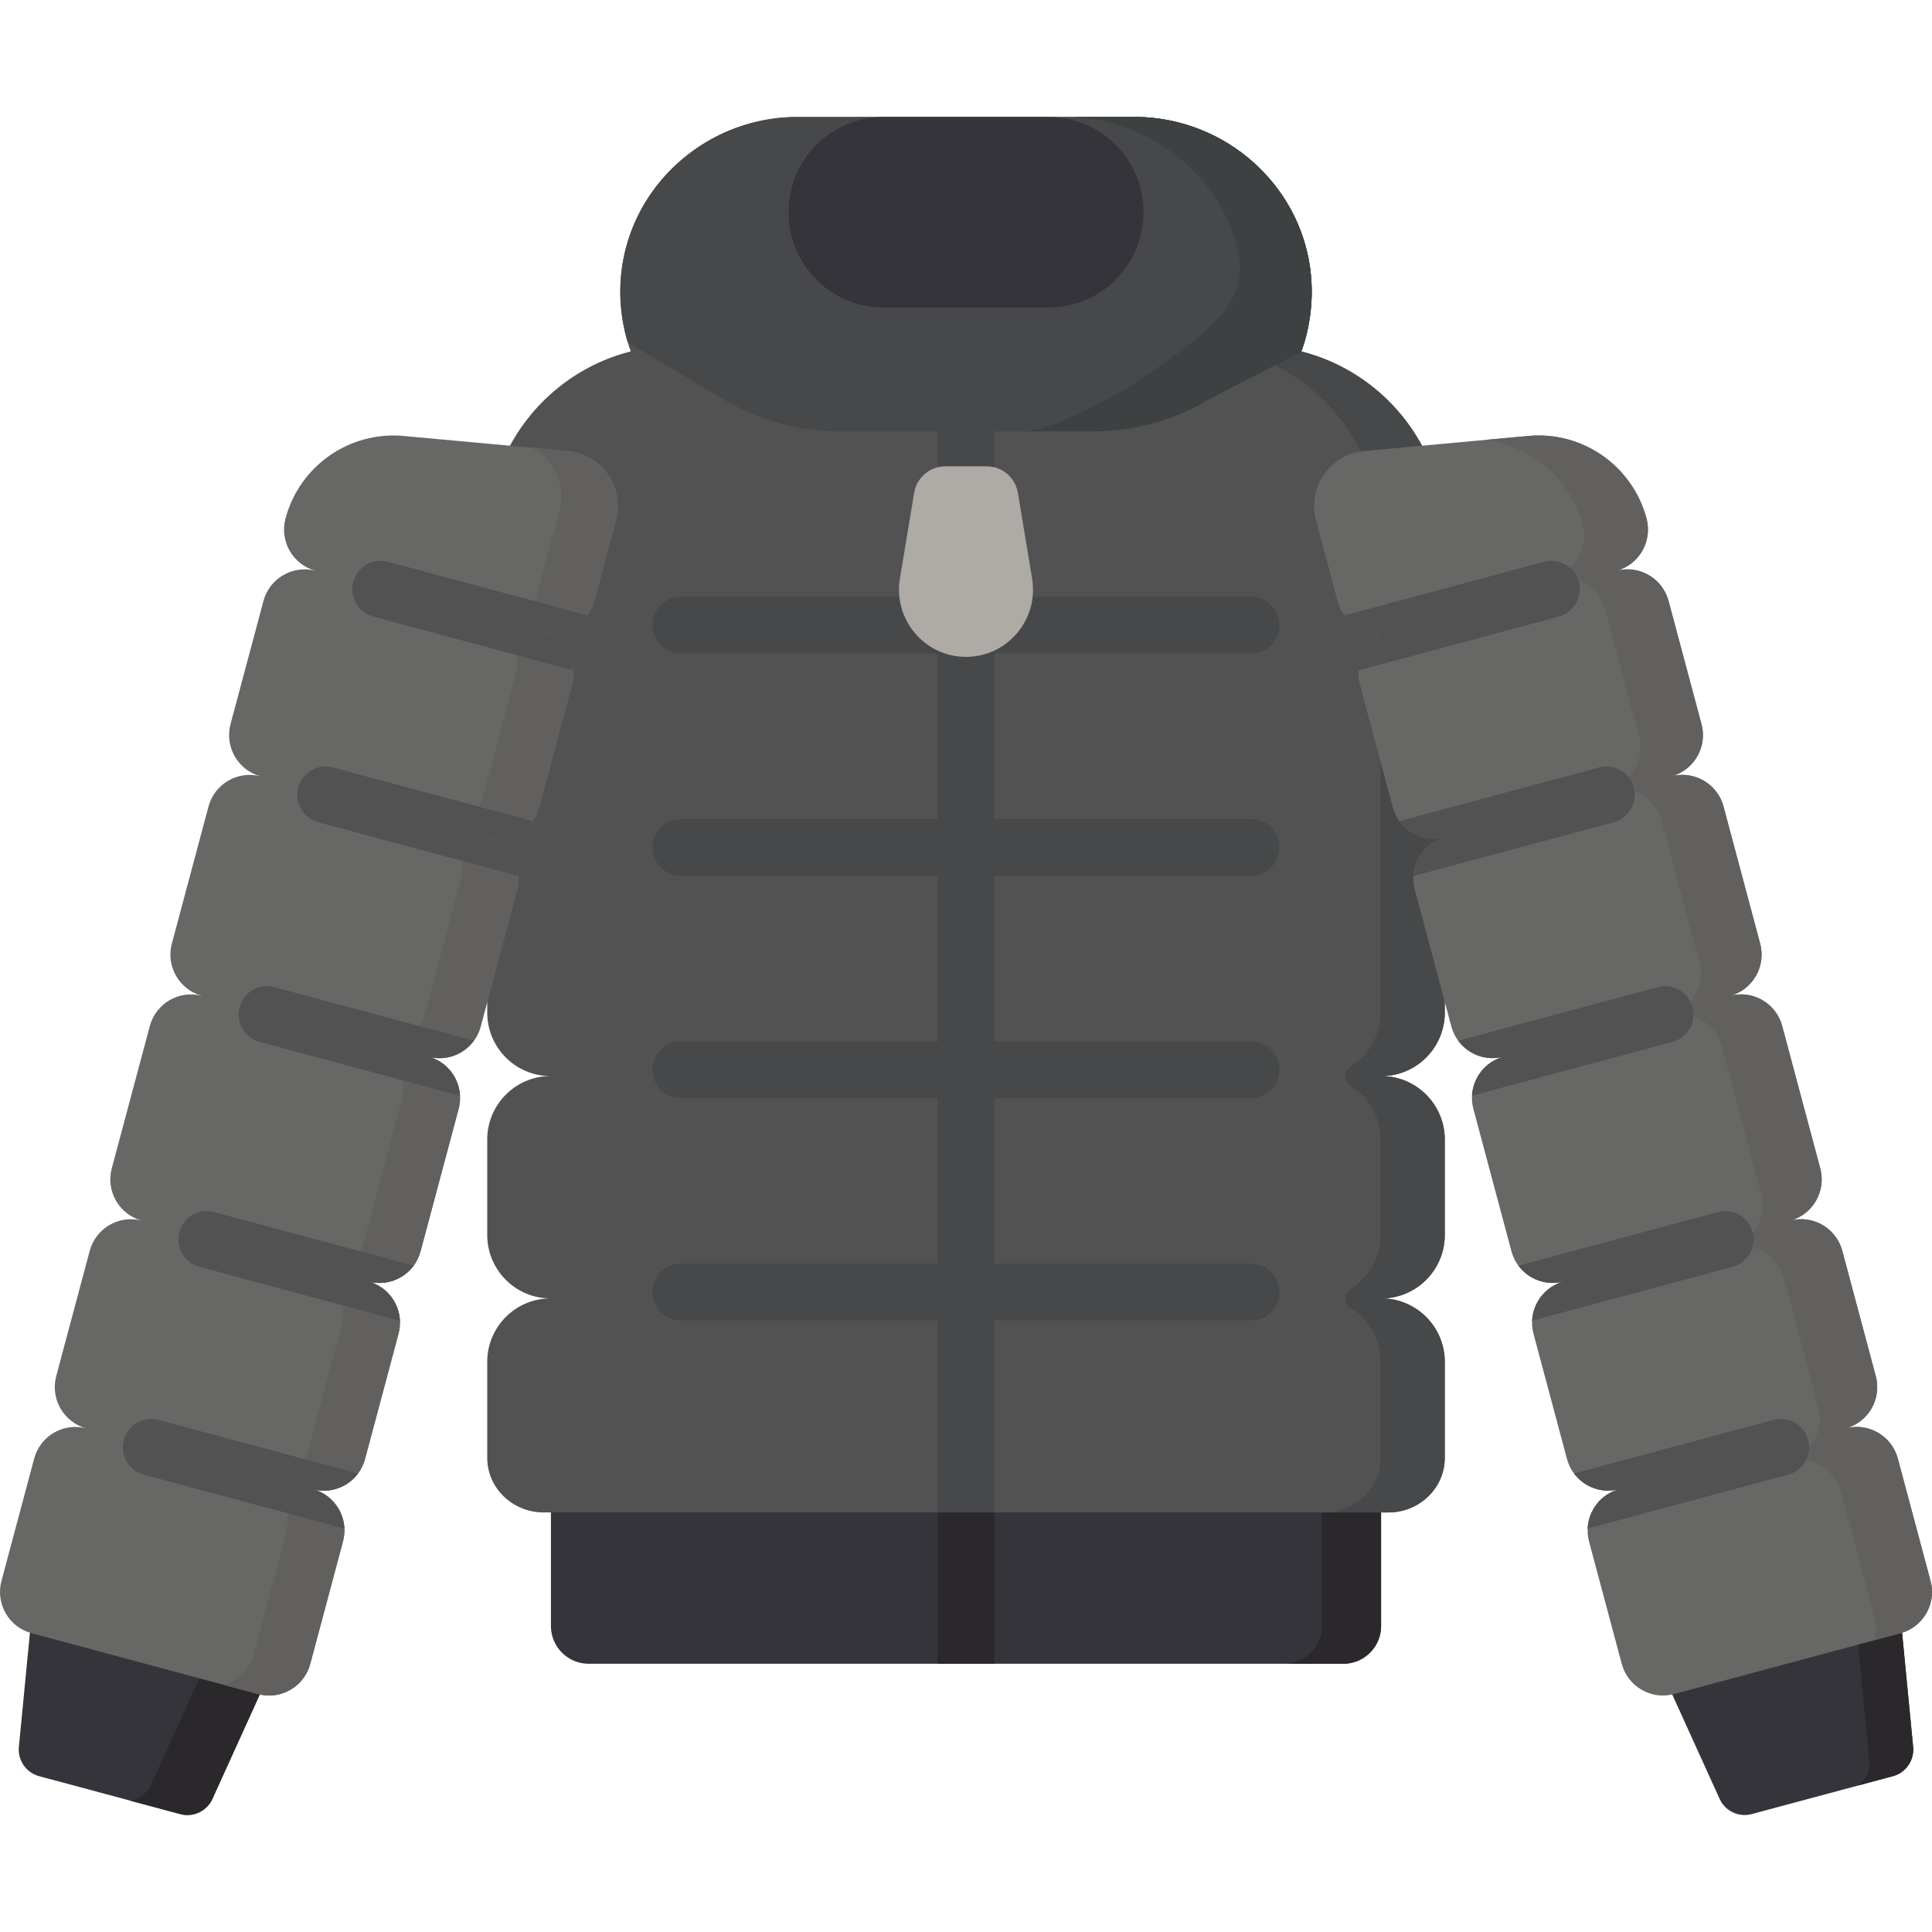 <svg viewBox="0 0 512.005 512.005" xmlns="http://www.w3.org/2000/svg"><path d="m366.004 400.818v30.069c0 5.536-4.477 10.023-10 10.023h-200c-5.523 0-10-4.487-10-10.023v-30.069c0-5.535 4.477-10.023 10-10.023h200c5.523 0 10 4.487 10 10.023zm141 62.125-3.686-38.102-63.416 17.031 15.816 34.845a7.29 7.29 0 0 0 8.528 4.035l37.386-10.041a7.312 7.312 0 0 0 5.372-7.768zm-502 0a7.31 7.31 0 0 0 5.373 7.768l37.386 10.041a7.29 7.29 0 0 0 8.528-4.035l15.816-34.845-63.417-17.031-3.686 38.102z" fill="#35343a"/><path d="m366.004 400.818v30.069c0 5.536-4.477 10.023-10 10.023h-15.667c5.523 0 10-4.487 10-10.023v-30.069c0-5.535-4.477-10.023-10-10.023h15.667c5.523 0 10 4.487 10 10.023zm-117.5 40.092h15v-48.11h-15zm258.5 22.033-3.686-38.103-11.625 3.633 3.686 38.103a7.317 7.317 0 0 1 -2.961 6.609l9.213-2.474a7.312 7.312 0 0 0 5.373-7.768zm-466.963 10.016a7.292 7.292 0 0 1 -5.63 4.207l13.352 3.586a7.29 7.29 0 0 0 8.528-4.035l15.816-34.845-16.25-3.759z" fill="#2b282c"/><path d="m382.884 142.099v126.247c0 9.297-7.519 16.833-16.794 16.833 9.275 0 16.794 7.536 16.794 16.833v25.249c0 9.296-7.519 16.833-16.794 16.833 9.275 0 16.794 7.536 16.794 16.833v25.25c0 .349-.011.695-.032 1.039-.47 7.723-7.151 13.602-14.87 13.602h-223.959c-7.719 0-14.4-5.879-14.87-13.602-.021-.344-.032-.69-.032-1.039v-25.25c0-9.296 7.519-16.833 16.794-16.833-9.275 0-16.794-7.537-16.794-16.833v-25.249c0-9.297 7.519-16.833 16.794-16.833-9.275 0-16.794-7.536-16.794-16.833v-25.249-58.915-42.083c0-23.622 16.185-43.451 38.045-48.967a46.305 46.305 0 0 1 -2.775-16.18c.186-25.563 21.469-45.95 46.973-45.95h89.28c25.504 0 46.787 20.387 46.971 45.949a46.314 46.314 0 0 1 -2.775 16.181c21.86 5.516 38.044 25.345 38.044 48.967z" fill="#525253"/><path d="m382.884 142.099v126.247c0 9.297-7.519 16.833-16.794 16.833 9.275 0 16.794 7.537 16.794 16.834v25.249c0 9.296-7.519 16.833-16.794 16.833 9.275 0 16.794 7.537 16.794 16.833v25.25c0 .348-.01.695-.031 1.039-.47 7.723-7.151 13.602-14.87 13.602h-17c7.719 0 14.399-5.879 14.87-13.602.021-.344.031-.69.031-1.039v-25.25a16.83 16.83 0 0 0 -7.923-14.295c-1.874-1.171-1.874-3.904 0-5.075a16.832 16.832 0 0 0 7.923-14.296v-25.249a16.832 16.832 0 0 0 -7.923-14.296c-1.874-1.171-1.874-3.904 0-5.075a16.83 16.83 0 0 0 7.923-14.296v-25.249-58.915-42.083c0-23.622-16.185-43.45-38.044-48.967a46.316 46.316 0 0 0 2.775-16.182c-.184-25.561-21.467-45.948-46.971-45.948h17c25.503 0 46.785 20.384 46.971 45.945a46.31 46.31 0 0 1 -2.775 16.185c21.86 5.517 38.044 25.345 38.044 48.967z" fill="#464849"/><path d="m263.504 232.097v43.881h68.074c4.143 0 7.5 3.365 7.5 7.517s-3.357 7.517-7.5 7.517h-68.074v43.881h68.074c4.143 0 7.5 3.365 7.5 7.517s-3.357 7.517-7.5 7.517h-68.074v50.889h-15v-50.889h-68.075c-4.142 0-7.5-3.365-7.5-7.517s3.358-7.517 7.5-7.517h68.075v-43.881h-68.075c-4.142 0-7.5-3.365-7.5-7.517s3.358-7.517 7.5-7.517h68.075v-43.881h-68.075c-4.142 0-7.5-3.365-7.5-7.517s3.358-7.517 7.5-7.517h68.075v-43.88h-68.075c-4.142 0-7.5-3.365-7.5-7.517s3.358-7.517 7.5-7.517h68.075v-76.648c0-4.152 3.358-7.517 7.5-7.517 4.143 0 7.5 3.365 7.5 7.517v76.648h68.074c4.143 0 7.5 3.365 7.5 7.517s-3.357 7.517-7.5 7.517h-68.074v43.88h68.074c4.143 0 7.5 3.365 7.5 7.517s-3.357 7.517-7.5 7.517z" fill="#464849"/><path d="m503.629 432.831-60.011 16.117c-6.026 1.618-12.22-1.966-13.835-8.006l-8.667-32.419c-1.615-6.039 1.961-12.248 7.987-13.866-6.026 1.618-12.22-1.966-13.835-8.007l-8.869-33.174c-1.615-6.039 1.961-12.248 7.987-13.866-6.026 1.618-12.22-1.966-13.835-8.006l-10.08-37.706c-1.615-6.04 1.961-12.248 7.987-13.867-6.026 1.619-12.22-1.965-13.834-8.006l-9.704-36.297c-1.615-6.04 1.961-12.249 7.987-13.867-6.026 1.618-12.22-1.966-13.835-8.006l-8.715-32.599c-1.615-6.04 1.961-12.248 7.987-13.867-6.026 1.619-12.22-1.965-13.835-8.006l-5.751-21.511c-2.342-8.759 3.753-17.521 12.763-18.347l43.522-3.993c14.354-1.316 27.568 7.919 31.299 21.873 1.615 6.039-1.961 12.248-7.987 13.866 6.026-1.618 12.22 1.966 13.835 8.007l8.715 32.599c1.615 6.039-1.961 12.248-7.987 13.866 6.026-1.618 12.22 1.966 13.835 8.006l9.703 36.298c1.615 6.039-1.961 12.248-7.987 13.866 6.026-1.618 12.22 1.966 13.834 8.007l10.08 37.705c1.615 6.04-1.961 12.249-7.987 13.867 6.026-1.618 12.22 1.965 13.835 8.006l8.869 33.174c1.615 6.04-1.961 12.248-7.987 13.867 6.026-1.619 12.22 1.965 13.835 8.006l8.667 32.418c1.616 6.042-1.96 12.25-7.986 13.868zm-353.147-313.302-43.522-3.993c-14.354-1.316-27.568 7.919-31.299 21.873-1.615 6.039 1.961 12.248 7.987 13.866-6.026-1.618-12.22 1.966-13.835 8.007l-8.715 32.599c-1.615 6.039 1.961 12.248 7.987 13.866-6.026-1.618-12.22 1.966-13.835 8.006l-9.703 36.298c-1.615 6.039 1.961 12.248 7.987 13.866-6.026-1.618-12.22 1.966-13.834 8.007l-10.08 37.705c-1.615 6.04 1.961 12.249 7.987 13.867-6.026-1.618-12.22 1.965-13.835 8.006l-8.869 33.174c-1.615 6.04 1.961 12.248 7.987 13.867-6.026-1.619-12.22 1.965-13.835 8.006l-8.667 32.418c-1.615 6.04 1.961 12.249 7.987 13.867l60.011 16.117c6.026 1.618 12.22-1.966 13.835-8.006l8.667-32.419c1.615-6.039-1.961-12.248-7.987-13.866 6.026 1.618 12.22-1.966 13.835-8.007l8.869-33.174c1.615-6.039-1.961-12.248-7.987-13.866 6.026 1.618 12.22-1.966 13.835-8.006l10.08-37.706c1.615-6.04-1.961-12.248-7.987-13.867 6.026 1.619 12.22-1.965 13.834-8.006l9.704-36.297c1.615-6.04-1.961-12.249-7.987-13.867 6.026 1.618 12.22-1.966 13.835-8.006l8.715-32.599c1.615-6.04-1.961-12.248-7.987-13.867 6.026 1.619 12.22-1.965 13.835-8.006l5.751-21.511c2.34-8.759-3.755-17.52-12.764-18.346z" fill="#676765"/><path d="m503.629 432.831-6.78 1.821c.475-1.87.498-3.881-.035-5.877l-8.918-33.359c-1.661-6.215-8.035-9.905-14.236-8.239 6.201-1.666 9.881-8.054 8.219-14.269l-9.126-34.136c-1.662-6.215-8.035-9.904-14.236-8.239 6.201-1.665 9.881-8.054 8.219-14.269l-10.373-38.799c-1.661-6.215-8.035-9.904-14.236-8.239 6.201-1.665 9.881-8.054 8.219-14.268l-9.985-37.351c-1.661-6.214-8.035-9.903-14.236-8.238 6.201-1.665 9.881-8.054 8.219-14.268l-8.968-33.546c-1.661-6.214-8.035-9.904-14.236-8.239 6.201-1.665 9.881-8.054 8.219-14.268a30.492 30.492 0 0 0 -26.025-22.439l11.712-1.075c14.354-1.316 27.568 7.919 31.299 21.873 1.615 6.039-1.961 12.248-7.987 13.866 6.026-1.618 12.22 1.966 13.835 8.007l8.715 32.599c1.615 6.039-1.961 12.248-7.987 13.866 6.026-1.618 12.22 1.966 13.835 8.006l9.703 36.298c1.615 6.039-1.961 12.248-7.987 13.866 6.026-1.618 12.22 1.966 13.834 8.007l10.08 37.705c1.615 6.04-1.961 12.249-7.987 13.867 6.026-1.618 12.22 1.965 13.835 8.006l8.869 33.174c1.615 6.04-1.961 12.248-7.987 13.867 6.026-1.619 12.22 1.965 13.835 8.006l8.667 32.418c1.613 6.04-1.963 12.248-7.989 13.866zm-353.147-313.302-9.551-.876c5.821 3.068 9.14 9.884 7.313 16.717l-5.751 21.511c-1.615 6.04-7.809 9.625-13.835 8.006 6.026 1.619 9.602 7.827 7.987 13.867l-8.715 32.599c-1.615 6.039-7.809 9.624-13.835 8.006 6.026 1.618 9.602 7.827 7.987 13.867l-9.704 36.297c-1.615 6.04-7.809 9.625-13.834 8.006 6.026 1.619 9.602 7.827 7.987 13.867l-10.08 37.706c-1.615 6.039-7.809 9.624-13.835 8.006 6.026 1.618 9.602 7.827 7.987 13.866l-8.869 33.174c-1.615 6.04-7.809 9.625-13.835 8.007 6.026 1.618 9.602 7.827 7.987 13.866l-8.667 32.419a11.296 11.296 0 0 1 -8.088 8.026l9.254 2.485c6.026 1.618 12.22-1.966 13.835-8.006l8.667-32.419c1.615-6.039-1.961-12.248-7.987-13.866 6.026 1.618 12.22-1.966 13.835-8.007l8.869-33.174c1.615-6.039-1.961-12.248-7.987-13.866 6.026 1.618 12.22-1.966 13.835-8.006l10.08-37.706c1.615-6.04-1.961-12.248-7.987-13.867 6.026 1.619 12.22-1.965 13.834-8.006l9.704-36.297c1.615-6.04-1.961-12.249-7.987-13.867 6.026 1.618 12.22-1.966 13.835-8.006l8.715-32.599c1.615-6.04-1.961-12.248-7.987-13.867 6.026 1.619 12.22-1.965 13.835-8.006l5.751-21.511c2.341-8.759-3.754-17.52-12.763-18.346z" fill="#61605e"/><path d="m368.349 167.392c-4.653 1.25-9.397-.611-12.065-4.301l52.921-14.213c4.002-1.078 8.114 1.306 9.186 5.315 1.072 4.01-1.302 8.132-5.303 9.207l-53.085 14.257c.28-4.734 3.524-8.97 8.346-10.265zm21.759 122.988 53.112-14.264c4.001-1.074 6.375-5.197 5.303-9.207-1.071-4.009-5.183-6.393-9.186-5.315l-52.894 14.205c2.677 3.646 7.393 5.476 12.018 4.234-4.849 1.303-8.106 5.58-8.353 10.347zm15.923 59.619 53.125-14.268c4.001-1.075 6.375-5.197 5.303-9.207-1.071-4.01-5.183-6.392-9.186-5.315l-52.879 14.202c2.681 3.625 7.383 5.439 11.994 4.201-4.863 1.305-8.126 5.602-8.357 10.387zm-31.471-117.83 53.099-14.26c4.001-1.074 6.375-5.197 5.303-9.207-1.071-4.009-5.184-6.393-9.186-5.315l-52.907 14.209c2.672 3.668 7.402 5.514 12.041 4.268-4.835 1.299-8.085 5.554-8.35 10.305zm104.625 149.438c-1.071-4.01-5.183-6.394-9.186-5.315l-52.865 14.198c2.685 3.603 7.373 5.402 11.971 4.168-4.877 1.31-8.147 5.627-8.361 10.427l53.139-14.271c4-1.074 6.374-5.196 5.302-9.207zm-400.139-172.905c-1.072 4.01 1.302 8.132 5.303 9.207l53.098 14.261c-.264-4.751-3.515-9.007-8.35-10.306 4.639 1.246 9.369-.6 12.041-4.268l-52.906-14.209c-3.998-1.08-8.114 1.305-9.186 5.315zm14.572-54.509c-1.072 4.01 1.302 8.132 5.303 9.207l53.085 14.257c-.281-4.734-3.525-8.97-8.347-10.265 4.653 1.25 9.397-.611 12.065-4.301l-52.92-14.213c-4.001-1.077-8.114 1.306-9.186 5.315zm-30.133 112.716c-1.072 4.01 1.302 8.133 5.303 9.207l53.112 14.264c-.248-4.768-3.505-9.043-8.354-10.346 4.625 1.242 9.342-.588 12.018-4.234l-52.894-14.205c-3.994-1.076-8.112 1.303-9.185 5.314zm-30.663 114.698c-1.072 4.01 1.303 8.133 5.304 9.207l53.139 14.271c-.214-4.8-3.484-9.118-8.361-10.427 4.597 1.234 9.286-.565 11.971-4.167l-52.866-14.199c-3.996-1.078-8.114 1.305-9.187 5.315zm14.726-55.083c-1.072 4.01 1.302 8.133 5.304 9.207l53.125 14.268c-.231-4.784-3.494-9.081-8.358-10.387 4.611 1.238 9.314-.577 11.994-4.201l-52.88-14.202c-3.994-1.077-8.113 1.305-9.185 5.315z" fill="#525253"/><path d="m347.614 76.806a46.346 46.346 0 0 1 -2.016 14.031l-25.362 15.075a59.9 59.9 0 0 1 -30.606 8.412h-67.114a59.898 59.898 0 0 1 -30.642-8.434l-25.503-15.184a46.332 46.332 0 0 1 -1.977-13.97c.303-25.477 21.543-45.734 46.964-45.734h89.295c25.447 0 46.697 20.3 46.961 45.804z" fill="#464849"/><path d="m347.614 76.806c.051 4.888-.735 11.383-2.766 16.414l-24.611 12.692a59.89 59.89 0 0 1 -30.606 8.412h-18c5.386 0 21.828-7.452 34.846-16.687 17.629-12.506 26-19.712 20.261-35.858-6.374-17.93-24.645-30.777-44.086-30.777h18c25.448 0 46.698 20.3 46.962 45.804z" fill="#3e4142"/><path d="m277.837 81.501h-43.665c-13.913 0-25.191-11.279-25.191-25.191v-.116c0-13.913 11.279-25.191 25.191-25.191h43.665c13.913 0 25.191 11.279 25.191 25.191v.116c0 13.912-11.278 25.191-25.191 25.191z" fill="#35343a"/><path d="m256.004 174.082c-10.973 0-19.32-9.89-17.516-20.755l3.771-22.711c.674-4.058 4.172-7.033 8.271-7.033h10.948c4.099 0 7.597 2.975 8.271 7.033l3.771 22.711c1.803 10.865-6.543 20.755-17.516 20.755z" fill="#aeaaa5"/></svg>

